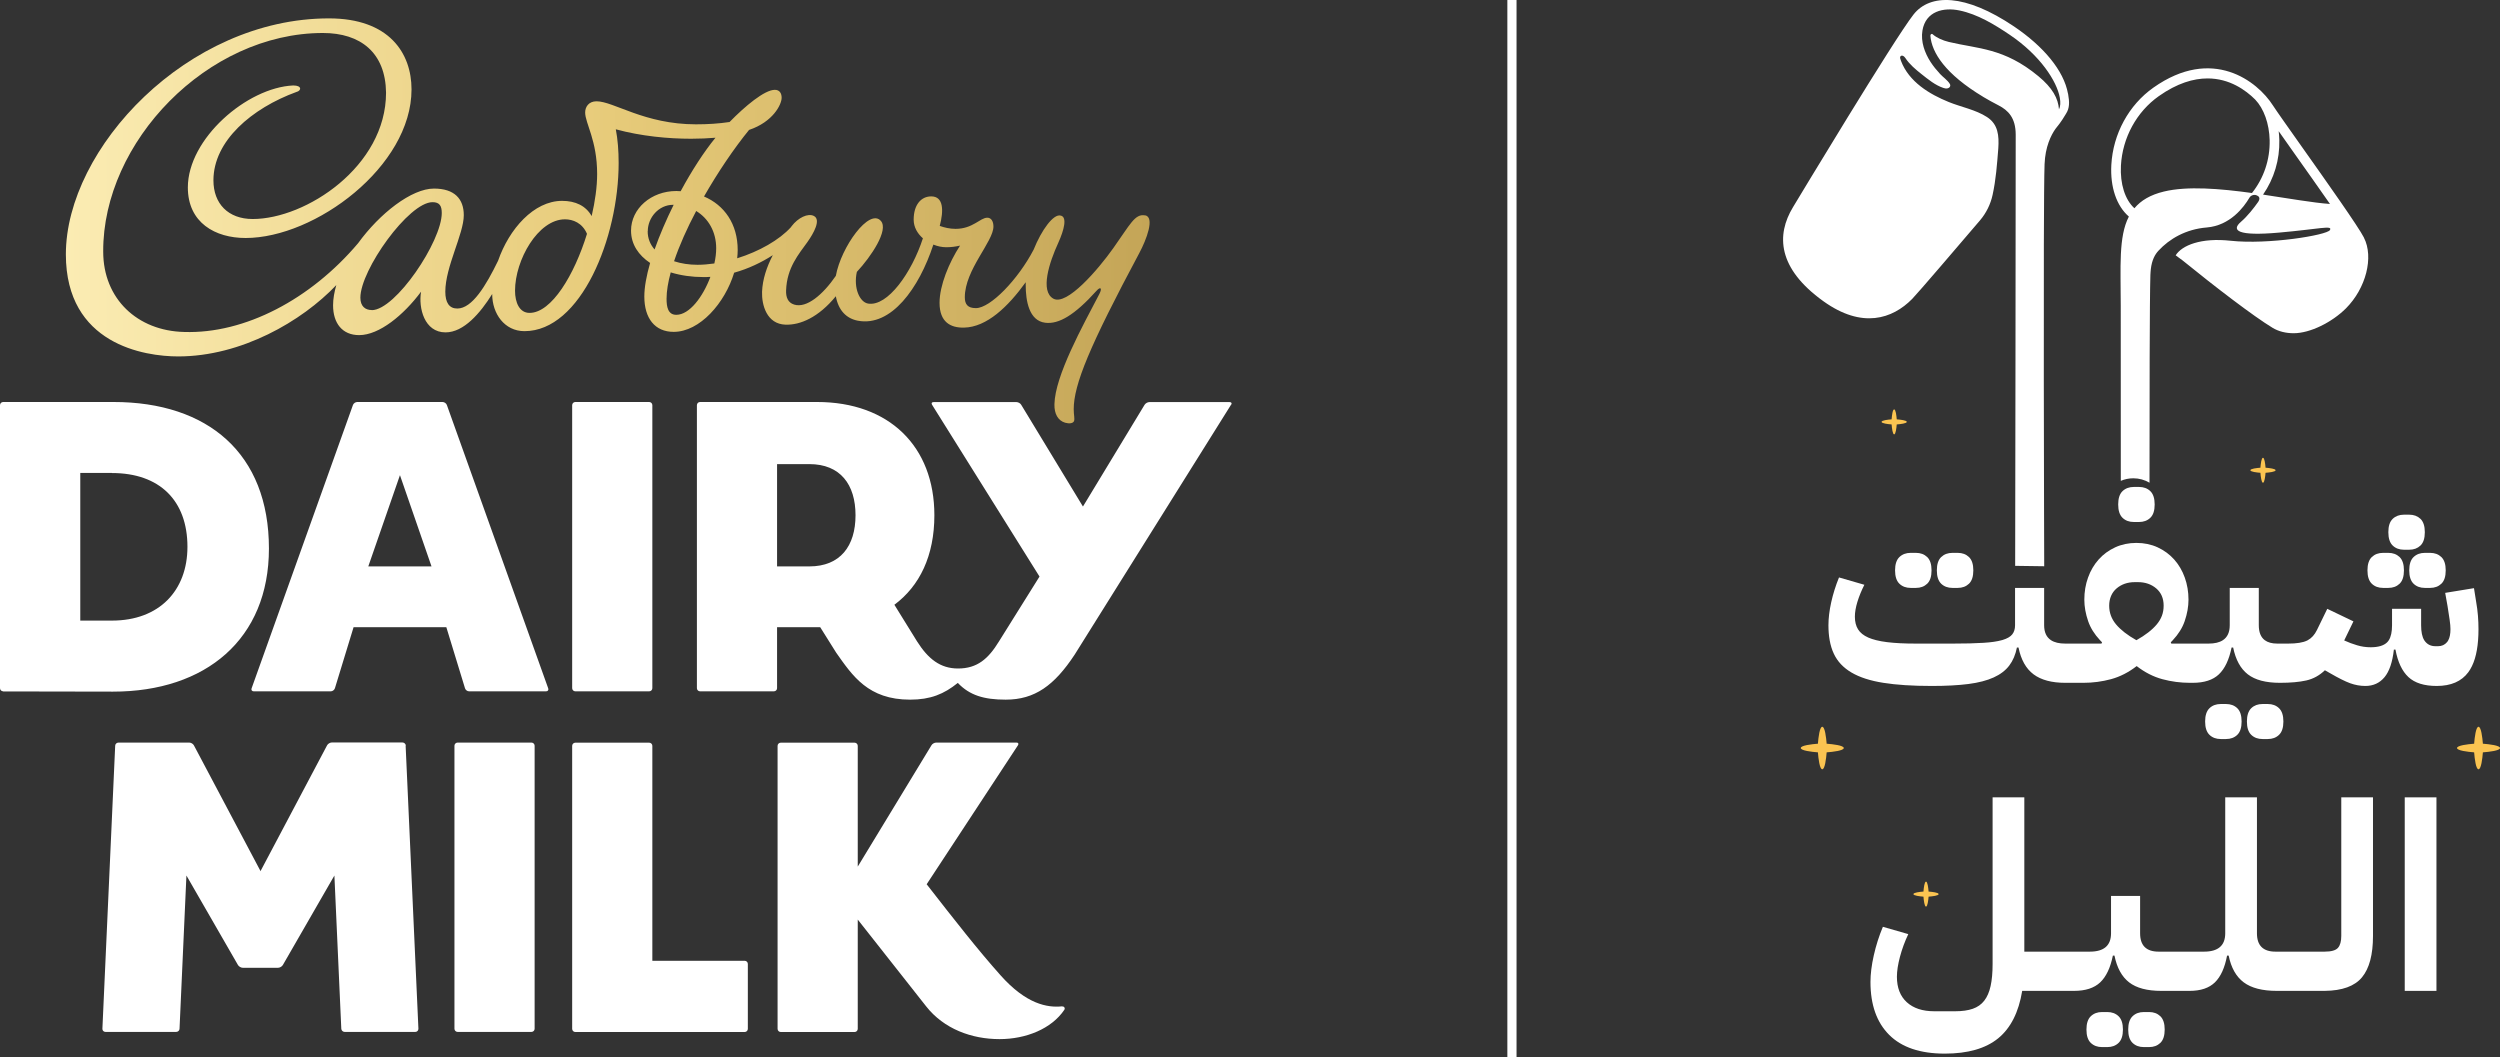 <svg width="272" height="115" viewBox="0 0 272 115" fill="none" xmlns="http://www.w3.org/2000/svg">
<rect x="0" y="0" width="272" height="115" fill="#333333" stroke="none"/>
<line x1="164.5" y1="2.18557e-08" x2="164.5" y2="115" stroke="white"/>
<path d="M44.133 81.135L45.524 111.93C45.524 112.118 45.381 112.272 45.193 112.272H37.497C37.309 112.272 37.144 112.118 37.133 111.93L36.382 95.257L30.773 104.996C30.674 105.162 30.442 105.294 30.254 105.294H26.412C26.224 105.294 25.992 105.162 25.892 104.996L20.283 95.257L19.533 111.93C19.533 112.118 19.367 112.272 19.168 112.272H11.472C11.284 112.272 11.13 112.118 11.141 111.93L12.532 81.135C12.532 80.947 12.698 80.793 12.897 80.793H20.593C20.78 80.793 21.012 80.925 21.101 81.102L28.355 94.794C28.355 94.794 28.366 94.738 28.377 94.716L35.587 81.091C35.675 80.925 35.907 80.782 36.095 80.782H43.791C43.979 80.782 44.144 80.936 44.155 81.124L44.133 81.135ZM62.595 75.217H70.633C70.821 75.217 70.975 75.062 70.975 74.875V44.08C70.975 43.892 70.821 43.737 70.633 43.737H62.595C62.407 43.737 62.252 43.892 62.252 44.08V74.875C62.252 75.062 62.407 75.217 62.595 75.217ZM0.342 75.217C0.155 75.217 0 75.062 0 74.875V44.08C0 43.892 0.155 43.737 0.342 43.737H12.345C22.624 43.737 29.26 49.335 29.26 59.681C29.26 69.541 22.381 75.25 12.289 75.25L0.353 75.228L0.342 75.217ZM12.179 51.455H8.734V67.521H12.179C17.346 67.521 20.394 64.231 20.394 59.494C20.394 54.448 17.357 51.466 12.179 51.466V51.455ZM59.426 75.217H51.034C50.846 75.217 50.648 75.073 50.593 74.886L48.561 68.239H38.469L36.437 74.886C36.382 75.062 36.183 75.217 35.996 75.217H27.604C27.416 75.217 27.306 75.073 27.372 74.897L38.403 44.057C38.469 43.881 38.679 43.737 38.866 43.737H48.152C48.34 43.737 48.55 43.881 48.616 44.057L59.647 74.897C59.713 75.073 59.602 75.217 59.415 75.217H59.426ZM43.515 51.698L40.07 61.625H46.949L43.515 51.698ZM57.825 80.793H49.786C49.599 80.793 49.444 80.947 49.444 81.135V111.93C49.444 112.118 49.599 112.272 49.786 112.272H57.825C58.013 112.272 58.167 112.118 58.167 111.93V81.135C58.167 80.947 58.013 80.793 57.825 80.793ZM81.023 104.532H70.975V81.146C70.975 80.959 70.821 80.804 70.633 80.804H62.595C62.407 80.804 62.252 80.959 62.252 81.146V111.941C62.252 112.129 62.407 112.283 62.595 112.283H81.023C81.211 112.283 81.365 112.129 81.365 111.941V104.875C81.365 104.687 81.211 104.532 81.023 104.532ZM115.55 109.49C113.96 109.656 111.652 109.258 108.848 106.1C106.397 103.351 103.901 100.16 100.821 96.207L110.758 81.08C110.857 80.925 110.791 80.793 110.604 80.793H101.859C101.671 80.793 101.428 80.925 101.34 81.091L93.323 94.286V81.146C93.323 80.959 93.169 80.804 92.981 80.804H84.943C84.755 80.804 84.601 80.959 84.601 81.146V111.941C84.601 112.129 84.755 112.283 84.943 112.283H92.981C93.169 112.283 93.323 112.129 93.323 111.941V100.049L100.765 109.49C102.698 111.952 105.723 113.056 108.749 113.056C111.641 113.056 114.402 111.93 115.793 109.876C115.915 109.7 115.793 109.479 115.561 109.501L115.55 109.49ZM133.945 44.024L116.919 71.231C114.711 74.576 112.591 76.122 109.422 76.122C107.048 76.122 105.491 75.647 104.21 74.3C102.709 75.515 101.24 76.122 99.021 76.122C94.461 76.122 92.76 73.538 90.983 71.021L89.238 68.239H84.545V74.875C84.545 75.062 84.391 75.217 84.203 75.217H76.165C75.977 75.217 75.823 75.062 75.823 74.875V44.08C75.823 43.892 75.977 43.737 76.165 43.737H88.896C96.724 43.737 101.66 48.551 101.66 56.06C101.66 60.465 100.059 63.756 97.309 65.798L99.783 69.795C100.975 71.672 102.289 72.733 104.233 72.733C106.33 72.733 107.534 71.672 108.682 69.795L113.099 62.729L101.406 44.035C101.307 43.87 101.373 43.748 101.572 43.748H110.592C110.78 43.748 111.023 43.881 111.111 44.047L117.825 55.11L124.527 44.047C124.626 43.881 124.858 43.748 125.046 43.748H133.791C133.979 43.748 134.056 43.881 133.956 44.035L133.945 44.024ZM93.081 56.06C93.081 52.714 91.424 50.495 88.057 50.495H84.545V61.625H88.057C91.424 61.625 93.081 59.405 93.081 56.06Z" fill="white"/>
<path d="M124.56 23.432C123.467 23.244 122.959 24.425 121.126 26.998C119.459 29.35 116.069 33.292 114.612 32.497C113.143 31.691 114.148 28.577 115.153 26.391C115.76 25.044 116.146 23.597 115.396 23.454C114.623 23.244 113.32 25.011 112.459 27.164C110.769 30.399 107.766 33.524 106.176 33.524C105.282 33.524 104.972 33.104 104.972 32.342C104.972 29.35 108.086 26.291 108.086 24.646C108.086 24.116 107.865 23.686 107.424 23.686C106.629 23.686 105.856 24.9 103.957 24.9C103.338 24.9 102.742 24.757 102.245 24.58C102.687 22.902 102.665 21.367 101.318 21.367C100.213 21.367 99.407 22.283 99.407 23.895C99.407 24.724 99.827 25.419 100.412 25.927C99.198 29.659 96.57 33.391 94.439 33.027C93.544 32.872 92.838 31.36 93.224 29.582C94.781 27.915 96.713 25.033 95.841 24.039C94.593 22.593 91.513 26.855 90.939 30.012C89.536 32.055 87.758 33.568 86.4 33.137C85.727 32.928 85.495 32.342 85.528 31.58C85.617 29.118 86.908 27.65 87.847 26.336C88.531 25.375 89.349 23.907 88.553 23.498C87.913 23.167 86.842 23.675 86.124 24.613C86.102 24.646 86.08 24.679 86.058 24.712C84.788 26.115 82.58 27.363 80.206 28.102C80.239 27.793 80.261 27.495 80.261 27.197C80.261 24.359 78.804 22.317 76.596 21.378C78.108 18.739 79.842 16.166 81.498 14.135C84.104 13.262 85.042 11.374 85.042 10.634C85.042 10.138 84.81 9.773 84.302 9.773C83.176 9.773 81.034 11.573 79.378 13.274C78.208 13.45 77.026 13.527 75.712 13.527C70.103 13.527 66.769 11.021 64.903 11.021C64.041 11.021 63.666 11.639 63.666 12.236C63.666 13.417 64.969 15.25 64.969 18.938C64.969 20.318 64.748 21.897 64.373 23.509C63.743 22.394 62.617 21.853 61.159 21.853C58.079 21.853 55.385 24.922 54.192 28.367C52.867 31.084 51.377 33.568 49.753 33.568C48.87 33.568 48.45 32.916 48.45 31.735C48.45 29.019 50.46 25.463 50.46 23.41C50.46 21.643 49.455 20.517 47.214 20.517C44.785 20.517 41.329 23.2 38.955 26.468C33.809 32.552 26.643 36.339 20.029 36.118C14.95 35.997 11.229 32.519 11.229 27.374C11.174 15.438 22.558 3.59 35.134 3.59C39.209 3.59 41.947 5.71 42.002 10.082C42.002 18.11 33.279 23.829 27.494 23.829C24.832 23.829 23.221 22.162 23.221 19.622C23.221 15.316 27.416 11.772 32.252 10.005C32.782 9.884 32.904 9.298 31.899 9.298C26.875 9.53 20.438 15.084 20.438 20.395C20.438 24.238 23.419 25.894 26.721 25.894C34.284 25.894 44.774 18.11 44.774 9.729C44.774 5.776 42.344 2 35.786 2C20.383 2 7.166 16.155 7.166 27.672C7.166 37.477 15.734 38.779 19.389 38.779C26.246 38.779 32.849 34.959 36.592 31.017C36.371 31.779 36.239 32.508 36.239 33.215C36.239 35.169 37.243 36.461 39.076 36.461C41.262 36.461 43.923 34.275 45.812 31.735C45.513 33.502 46.165 36.163 48.473 36.163C50.46 36.163 52.249 34.076 53.552 31.989C53.552 31.989 53.552 32 53.552 32.011C53.552 34.109 54.877 36.03 57.063 36.03C63.202 36.03 67.309 25.872 67.309 17.723C67.309 16.398 67.21 15.162 67 14.068C69.761 14.819 72.698 15.095 75.193 15.095C76.154 15.095 77.048 15.051 77.843 14.985C76.596 16.509 75.26 18.573 74.056 20.804C73.901 20.804 73.747 20.782 73.592 20.782C70.843 20.782 68.657 22.703 68.657 25.088C68.657 26.601 69.485 27.771 70.732 28.61C70.335 29.99 70.103 31.249 70.103 32.265C70.103 34.628 71.251 36.107 73.294 36.107C76.143 36.107 78.881 32.961 79.875 29.67C81.465 29.229 82.9 28.522 84.082 27.76C83.419 29.041 82.966 30.377 82.911 31.757C82.867 33.181 83.419 35.257 85.462 35.324C87.063 35.379 89.05 34.539 90.939 32.232C91.226 33.811 92.12 34.661 93.335 34.893C96.956 35.577 99.993 31.371 101.549 26.612C102.013 26.799 102.499 26.899 102.952 26.899C103.482 26.899 103.979 26.832 104.453 26.722C103.25 28.566 102.223 31.061 102.223 32.95C102.223 35.069 103.449 35.677 104.884 35.644C107.368 35.599 109.687 33.358 111.597 30.708C111.597 30.808 111.597 30.907 111.597 31.006C111.597 32.718 111.951 34.893 113.717 35.114C115.186 35.301 116.908 34.297 119.304 31.636C119.735 31.15 119.945 31.337 119.614 31.978C117.77 35.511 114.788 40.877 114.722 43.991C114.7 45.029 115.109 45.758 115.881 45.99C116.334 46.122 116.754 46.067 116.853 45.813C116.952 45.57 116.82 45.139 116.82 44.532C116.82 41.838 118.542 37.664 123.964 27.517C124.726 26.093 125.686 23.608 124.571 23.421L124.56 23.432ZM40.445 33.733C39.739 33.733 39.209 33.325 39.209 32.386C39.209 29.372 44.465 21.996 47.059 21.996C47.832 21.996 48.064 22.405 48.064 23.178C48.064 26.247 43.04 33.745 40.445 33.745V33.733ZM57.615 34.043C56.522 34.043 56.036 32.928 56.036 31.625C56.036 28.29 58.542 23.862 61.468 23.862C62.33 23.862 63.357 24.249 63.864 25.441C62.484 29.913 60.011 34.043 57.615 34.043ZM77.921 27.009C77.921 27.528 77.854 28.091 77.722 28.665C77.092 28.754 76.485 28.809 75.889 28.809C74.983 28.809 74.111 28.677 73.338 28.422C73.912 26.711 74.751 24.834 75.745 22.957C77.07 23.763 77.921 25.209 77.921 27.009ZM70.478 25.154C70.478 23.675 71.671 22.283 73.228 22.283C73.25 22.283 73.272 22.283 73.294 22.283C72.488 23.907 71.77 25.574 71.218 27.142C70.743 26.601 70.467 25.938 70.467 25.154H70.478ZM73.581 34.252C72.665 34.252 72.521 33.369 72.521 32.508C72.521 31.669 72.687 30.697 72.974 29.637C74.089 29.979 75.315 30.145 76.507 30.145C76.772 30.145 77.037 30.145 77.291 30.123C76.485 32.287 75.016 34.252 73.581 34.252Z" fill="url(#paint0_linear_120_1756)"/>
<path d="M224.995 10.181C224.542 7.665 222.312 5.029 219.127 2.88C213.795 -0.714 209.98 -0.702 208.19 1.581C206.065 4.283 195.525 21.8 195.075 22.545C193.248 25.559 193.385 29.186 198.383 32.772C202.6 35.801 205.901 34.7 208.046 32.521C208.638 31.921 213.389 26.363 215.426 23.974C216.103 23.178 216.569 22.229 216.793 21.211C217.164 19.503 217.272 17.929 217.414 16.159C217.51 14.748 217.395 13.516 216.18 12.731C214.952 11.935 213.361 11.644 212.012 11.095C209.929 10.248 207.693 8.909 206.828 6.624C206.797 6.548 206.758 6.423 206.737 6.338C206.674 6.042 207.017 5.888 207.304 6.315C207.763 7.009 208.424 7.559 209.061 8.064C209.784 8.634 210.545 9.267 211.424 9.562C211.564 9.608 211.711 9.645 211.858 9.62C212.101 9.581 212.281 9.366 212.138 9.128C211.896 8.722 211.399 8.394 211.079 8.046C210.703 7.639 210.349 7.21 210.043 6.737C209.418 5.77 208.958 4.535 209.161 3.323C209.511 1.216 211.464 0.777 213.181 1.137C215.165 1.548 216.989 2.661 218.651 3.78C221.973 6.019 223.784 8.833 224.108 10.628C224.204 11.159 224.171 11.595 224.017 11.898C223.929 10.702 223.32 9.567 221.766 8.283C218.032 5.197 215.209 5.324 212.038 4.565C211.34 4.399 210.682 4.092 210.269 3.725C210.16 3.628 210.015 3.739 210.027 3.896C210.174 5.728 211.644 8.055 215.767 10.534C215.774 10.538 215.781 10.541 215.785 10.548C216.296 10.852 216.847 11.159 217.442 11.464C218.494 12.006 219.302 12.819 219.309 14.638C219.323 17.241 219.25 61.564 219.25 61.564L222.41 61.608C222.41 61.608 222.281 22.356 222.449 17.871C222.519 15.969 223.154 14.698 223.63 14.028C224.351 13.151 224.594 12.669 224.783 12.373C225.177 11.766 225.172 11.12 225.004 10.181M257.2 25.855C256.579 24.641 253.2 19.868 250.484 16.032C248.982 13.908 247.684 12.076 247.295 11.473C245.603 8.823 240.705 5.006 234.293 9.532C231.61 11.422 229.897 14.566 229.713 17.941C229.582 20.348 230.275 22.402 231.619 23.561C231.619 23.561 231.619 23.563 231.619 23.565C230.483 25.76 230.737 29.054 230.737 33.243C230.737 39.422 230.742 44.897 230.744 52.317C231.164 52.135 231.622 52.038 232.105 52.038C232.749 52.038 233.351 52.214 233.866 52.52C233.866 43.937 233.878 32.606 233.962 29.922C233.967 29.816 233.974 29.719 233.981 29.624H233.976C233.976 29.624 233.981 29.601 233.981 29.592C233.985 29.571 233.985 29.548 233.988 29.523C233.992 29.446 233.999 29.366 234.009 29.289C234.123 28.285 234.464 27.683 234.839 27.279C236.029 25.989 237.817 24.934 240.094 24.749C242.642 24.542 244.138 22.529 244.721 21.537C244.875 21.253 245.218 21.144 245.489 21.239C245.736 21.322 245.981 21.516 245.694 21.959C245.239 22.61 244.523 23.526 243.823 24.126C242.705 25.086 243.482 25.705 247.925 25.31C252.365 24.92 253.816 24.477 253.497 25.031C253.182 25.587 246.767 26.637 242.696 26.194C239.466 25.841 237.392 26.693 236.713 27.78C237.14 28.103 237.408 28.297 237.474 28.341C240.939 31.159 245.176 34.409 247.26 35.669C247.918 36.066 248.706 36.255 249.553 36.255C251.338 36.258 253.716 35.069 255.235 33.555C257.421 31.367 258.285 27.985 257.197 25.862M245.01 20.999C241.548 20.523 237.985 20.221 235.432 20.84C233.957 21.195 232.933 21.811 232.224 22.658C231.199 21.73 230.651 19.997 230.758 18.012C230.924 14.984 232.464 12.163 234.874 10.462C236.883 9.045 238.659 8.533 240.185 8.533C242.574 8.533 244.331 9.802 245.36 10.827C246.308 11.815 246.896 13.456 246.938 15.258C246.984 17.363 246.305 19.376 245.013 21.003M246.221 21.174C247.418 19.443 248.041 17.382 247.99 15.233C247.983 14.905 247.957 14.587 247.92 14.271C248.424 14.991 249.014 15.824 249.64 16.71C250.853 18.418 252.274 20.429 253.501 22.192C251.637 22.06 248.989 21.585 246.221 21.174Z" fill="white"/>
<path d="M230.975 112.017C230.975 112.682 230.816 113.164 230.499 113.469C230.184 113.771 229.776 113.923 229.276 113.923H228.702C228.203 113.923 227.797 113.771 227.48 113.469C227.162 113.164 227.006 112.682 227.006 112.017C227.006 111.352 227.162 110.87 227.48 110.565C227.797 110.263 228.203 110.11 228.702 110.11H229.276C229.776 110.11 230.184 110.263 230.499 110.565C230.816 110.87 230.975 111.352 230.975 112.017Z" fill="white"/>
<path d="M235.518 112.017C235.518 112.682 235.359 113.164 235.044 113.469C234.727 113.771 234.321 113.923 233.821 113.923H233.245C232.748 113.923 232.34 113.771 232.025 113.469C231.707 113.164 231.549 112.682 231.549 112.017C231.549 111.352 231.707 110.87 232.025 110.565C232.34 110.263 232.748 110.11 233.245 110.11H233.821C234.321 110.11 234.727 110.263 235.044 110.565C235.359 110.87 235.518 111.352 235.518 112.017Z" fill="white"/>
<path d="M258.182 86.752V101.831C258.182 103.862 257.785 105.36 256.989 106.327C256.194 107.294 254.836 107.788 252.92 107.807H247.714C246.142 107.807 244.942 107.497 244.119 106.881C243.293 106.265 242.747 105.293 242.478 103.966H242.306C242.056 105.293 241.615 106.265 240.983 106.881C240.665 107.19 240.278 107.421 239.818 107.576C239.359 107.73 238.827 107.807 238.222 107.807H235.145C233.609 107.807 232.445 107.497 231.649 106.881C230.854 106.265 230.322 105.293 230.053 103.966H229.881C229.612 105.293 229.153 106.265 228.502 106.881C228.175 107.19 227.774 107.421 227.3 107.576C226.824 107.73 226.276 107.807 225.653 107.807H220.015C219.633 110.14 218.76 111.86 217.4 112.97C216.037 114.08 214.1 114.634 211.59 114.634C208.923 114.634 206.909 113.955 205.549 112.6C204.186 111.243 203.507 109.323 203.507 106.839C203.507 105.985 203.626 105.023 203.866 103.952C204.107 102.879 204.436 101.84 204.858 100.836L207.621 101.632C207.236 102.447 206.935 103.273 206.713 104.107C206.494 104.942 206.384 105.662 206.384 106.269C206.384 107.465 206.743 108.388 207.462 109.044C208.181 109.697 209.172 110.025 210.439 110.025H212.74C213.487 110.025 214.119 109.935 214.637 109.755C215.155 109.575 215.573 109.281 215.888 108.873C216.205 108.464 216.436 107.933 216.578 107.28C216.723 106.625 216.795 105.824 216.795 104.875V86.752H220.246V103.539H227.379C228.912 103.539 229.68 102.874 229.68 101.547V97.478H232.844V101.547C232.844 102.874 233.514 103.539 234.858 103.539H239.804C241.337 103.539 242.105 102.874 242.105 101.547V86.752H245.556V101.547C245.556 102.874 246.228 103.539 247.57 103.539H252.92C253.648 103.539 254.131 103.4 254.371 103.126C254.612 102.851 254.731 102.419 254.731 101.831V86.752H258.182Z" fill="white"/>
<path d="M265.086 86.752H261.635V107.807H265.086V86.752Z" fill="white"/>
<path d="M259.276 63.964H259.852C260.352 63.964 260.758 63.812 261.075 63.51C261.392 63.207 261.549 62.723 261.549 62.058C261.549 61.393 261.39 60.911 261.075 60.606C260.758 60.304 260.352 60.151 259.852 60.151H259.276C258.777 60.151 258.371 60.304 258.053 60.606C257.736 60.911 257.58 61.393 257.58 62.058C257.58 62.723 257.738 63.205 258.053 63.51C258.371 63.814 258.777 63.964 259.276 63.964Z" fill="white"/>
<path d="M232.155 56.793H232.732C233.231 56.793 233.637 56.641 233.954 56.338C234.272 56.036 234.428 55.551 234.428 54.886C234.428 54.222 234.269 53.739 233.954 53.435C233.637 53.132 233.231 52.98 232.732 52.98H232.155C231.656 52.98 231.25 53.132 230.933 53.435C230.615 53.739 230.459 54.222 230.459 54.886C230.459 55.551 230.618 56.034 230.933 56.338C231.25 56.643 231.656 56.793 232.155 56.793Z" fill="white"/>
<path d="M262.599 60.606C262.281 60.911 262.125 61.393 262.125 62.058C262.125 62.723 262.284 63.205 262.599 63.51C262.916 63.814 263.322 63.964 263.821 63.964H264.398C264.897 63.964 265.303 63.812 265.62 63.51C265.938 63.207 266.094 62.723 266.094 62.058C266.094 61.393 265.935 60.911 265.62 60.606C265.303 60.304 264.897 60.151 264.398 60.151H263.821C263.322 60.151 262.916 60.304 262.599 60.606Z" fill="white"/>
<path d="M261.548 59.81H262.125C262.624 59.81 263.03 59.657 263.347 59.355C263.665 59.053 263.821 58.568 263.821 57.903C263.821 57.238 263.662 56.756 263.347 56.451C263.03 56.149 262.624 55.997 262.125 55.997H261.548C261.049 55.997 260.643 56.149 260.326 56.451C260.008 56.756 259.852 57.238 259.852 57.903C259.852 58.568 260.011 59.05 260.326 59.355C260.643 59.66 261.049 59.81 261.548 59.81Z" fill="white"/>
<path d="M269.601 66.993C269.564 66.51 269.496 65.993 269.4 65.444L269.169 63.992L266.036 64.504L266.295 65.956C266.39 66.543 266.467 67.041 266.523 67.45C266.582 67.856 266.61 68.193 266.61 68.458C266.61 68.966 266.533 69.365 266.376 69.654C266.337 69.732 266.29 69.804 266.236 69.866C265.987 70.162 265.66 70.307 265.259 70.307H264.972C264.491 70.307 264.113 70.127 263.835 69.767C263.807 69.732 263.782 69.693 263.756 69.654C263.53 69.291 263.418 68.749 263.418 68.031V66.24H260.254V68.031C260.254 68.747 260.137 69.287 259.904 69.654C259.845 69.746 259.78 69.827 259.708 69.896C259.344 70.247 258.749 70.422 257.925 70.422C257.426 70.422 256.936 70.351 256.457 70.208C255.977 70.067 255.508 69.892 255.048 69.681L255.062 69.654L256.054 67.604L253.207 66.24L252.085 68.544C251.833 69.063 251.499 69.432 251.084 69.654C251.058 69.67 251.032 69.684 251.007 69.695C250.556 69.915 249.87 70.023 248.951 70.023H247.77C247.194 70.023 246.739 69.901 246.41 69.654C245.974 69.328 245.757 68.788 245.757 68.031V63.964H242.595V68.031C242.595 68.788 242.345 69.328 241.848 69.654C241.473 69.901 240.952 70.023 240.292 70.023H236.237L236.181 69.882C236.258 69.806 236.33 69.73 236.4 69.654C237.011 69.001 237.441 68.313 237.69 67.59C237.968 66.785 238.108 66.002 238.108 65.243C238.108 64.391 237.973 63.588 237.704 62.84C237.436 62.09 237.053 61.437 236.554 60.876C236.055 60.318 235.457 59.877 234.757 59.553C234.057 59.23 233.285 59.069 232.44 59.069C231.596 59.069 230.826 59.23 230.126 59.553C229.426 59.877 228.826 60.318 228.329 60.876C227.83 61.437 227.447 62.09 227.179 62.84C226.908 63.588 226.775 64.391 226.775 65.243C226.775 66.002 226.915 66.785 227.193 67.59C227.442 68.313 227.872 69.001 228.481 69.654C228.553 69.73 228.625 69.806 228.702 69.882L228.644 70.023H224.705C224.045 70.023 223.525 69.901 223.149 69.654C222.652 69.328 222.402 68.788 222.402 68.031V63.964H219.238V68.031C219.238 68.43 219.138 68.758 218.937 69.014C218.737 69.271 218.387 69.474 217.887 69.626C217.855 69.635 217.82 69.647 217.785 69.654C217.295 69.79 216.641 69.887 215.818 69.938C214.936 69.995 213.823 70.023 212.481 70.023H208.454C207.208 70.023 206.162 69.972 205.318 69.866C204.881 69.813 204.489 69.742 204.139 69.654C203.813 69.573 203.526 69.478 203.276 69.37C202.758 69.141 202.385 68.844 202.156 68.472C201.925 68.103 201.811 67.644 201.811 67.094C201.811 66.619 201.902 66.083 202.084 65.485C202.266 64.888 202.52 64.267 202.844 63.623L200.084 62.826C199.72 63.717 199.438 64.618 199.235 65.529C199.034 66.439 198.934 67.274 198.934 68.031C198.934 68.62 198.978 69.158 199.067 69.654C199.165 70.201 199.316 70.695 199.524 71.133C199.916 71.969 200.553 72.645 201.435 73.167C202.317 73.688 203.472 74.065 204.902 74.291C206.33 74.519 208.09 74.632 210.18 74.632C211.732 74.632 213.06 74.561 214.163 74.42C215.265 74.277 216.182 74.039 216.91 73.707C217.638 73.377 218.205 72.945 218.606 72.414C219.01 71.883 219.287 71.228 219.441 70.45H219.614C219.882 71.777 220.428 72.751 221.252 73.368C222.078 73.984 223.228 74.291 224.705 74.291H226.661C227.697 74.291 228.702 74.159 229.68 73.894C230.658 73.628 231.589 73.153 232.471 72.47C233.353 73.153 234.281 73.628 235.259 73.894C236.237 74.159 237.245 74.291 238.281 74.291H238.568C239.191 74.291 239.739 74.215 240.215 74.06C240.689 73.908 241.09 73.677 241.414 73.368C242.065 72.751 242.527 71.777 242.796 70.45H242.968C243.237 71.777 243.769 72.751 244.564 73.368C245.36 73.984 246.524 74.291 248.06 74.291C249.21 74.291 250.162 74.205 250.92 74.035C251.679 73.864 252.353 73.495 252.948 72.924L253.552 73.266C254.434 73.778 255.148 74.134 255.694 74.335C256.243 74.533 256.793 74.632 257.349 74.632C258.212 74.632 258.907 74.314 259.435 73.679C259.962 73.044 260.3 72.043 260.454 70.679H260.627C260.877 72.024 261.346 73.021 262.036 73.665C262.727 74.309 263.754 74.632 265.114 74.632C266.668 74.632 267.814 74.134 268.551 73.139C269.144 72.341 269.498 71.18 269.615 69.654C269.645 69.278 269.659 68.878 269.659 68.458C269.659 67.967 269.641 67.477 269.601 66.993ZM230.226 67.932C229.727 67.334 229.479 66.658 229.479 65.898C229.479 65.139 229.748 64.477 230.284 64.02C230.821 63.565 231.481 63.337 232.268 63.337H232.613C233.399 63.337 234.062 63.565 234.599 64.02C235.135 64.477 235.404 65.102 235.404 65.898C235.404 66.695 235.154 67.334 234.657 67.932C234.158 68.53 233.418 69.105 232.44 69.654C231.463 69.105 230.725 68.53 230.226 67.932Z" fill="white"/>
<path d="M248.433 78.501C248.433 79.166 248.274 79.65 247.957 79.953C247.642 80.257 247.234 80.407 246.737 80.407H246.16C245.661 80.407 245.255 80.257 244.938 79.953C244.623 79.65 244.464 79.166 244.464 78.501C244.464 77.836 244.623 77.354 244.938 77.051C245.255 76.747 245.661 76.597 246.16 76.597H246.737C247.234 76.597 247.642 76.747 247.957 77.051C248.274 77.354 248.433 77.838 248.433 78.501Z" fill="white"/>
<path d="M243.887 78.501C243.887 79.166 243.729 79.65 243.414 79.953C243.096 80.257 242.69 80.407 242.191 80.407H241.615C241.118 80.407 240.709 80.257 240.394 79.953C240.077 79.65 239.918 79.166 239.918 78.501C239.918 77.836 240.077 77.354 240.394 77.051C240.709 76.747 241.118 76.597 241.615 76.597H242.191C242.69 76.597 243.096 76.747 243.414 77.051C243.729 77.354 243.887 77.838 243.887 78.501Z" fill="white"/>
<path d="M207.879 63.964H208.456C208.955 63.964 209.361 63.812 209.678 63.51C209.996 63.207 210.152 62.723 210.152 62.058C210.152 61.393 209.993 60.911 209.678 60.606C209.361 60.304 208.955 60.151 208.456 60.151H207.879C207.38 60.151 206.974 60.304 206.657 60.606C206.339 60.911 206.183 61.393 206.183 62.058C206.183 62.723 206.342 63.205 206.657 63.51C206.974 63.814 207.38 63.964 207.879 63.964Z" fill="white"/>
<path d="M212.425 63.964H213.001C213.501 63.964 213.907 63.812 214.224 63.51C214.541 63.207 214.698 62.723 214.698 62.058C214.698 61.393 214.539 60.911 214.224 60.606C213.907 60.304 213.501 60.151 213.001 60.151H212.425C211.926 60.151 211.52 60.304 211.202 60.606C210.885 60.911 210.729 61.393 210.729 62.058C210.729 62.723 210.887 63.205 211.202 63.51C211.52 63.814 211.926 63.964 212.425 63.964Z" fill="white"/>
<path d="M204.713 45.901C204.713 46.065 205.399 46.148 205.808 46.178C205.838 46.58 205.92 47.261 206.085 47.261C206.251 47.261 206.333 46.582 206.365 46.178C206.771 46.148 207.46 46.067 207.46 45.901C207.46 45.735 206.771 45.656 206.365 45.624C206.335 45.222 206.253 44.541 206.085 44.541C205.917 44.541 205.838 45.222 205.808 45.624C205.402 45.654 204.713 45.735 204.713 45.901Z" fill="#FBC451"/>
<path d="M244.84 51.163C244.84 51.327 245.526 51.41 245.934 51.44C245.965 51.842 246.046 52.523 246.212 52.523C246.378 52.523 246.459 51.844 246.492 51.44C246.898 51.41 247.586 51.329 247.586 51.163C247.586 50.997 246.898 50.919 246.492 50.886C246.462 50.485 246.38 49.804 246.212 49.804C246.044 49.804 245.965 50.485 245.934 50.886C245.528 50.916 244.84 50.997 244.84 51.163Z" fill="#FBC451"/>
<path d="M208.178 97.279C208.178 97.443 208.864 97.526 209.273 97.556C209.303 97.958 209.385 98.639 209.55 98.639C209.716 98.639 209.798 97.96 209.83 97.556C210.236 97.526 210.925 97.446 210.925 97.279C210.925 97.113 210.236 97.035 209.83 97.002C209.8 96.601 209.718 95.92 209.55 95.92C209.382 95.92 209.303 96.601 209.273 97.002C208.867 97.032 208.178 97.113 208.178 97.279Z" fill="#FBC451"/>
<path d="M195.926 81.385C195.926 81.665 197.095 81.803 197.788 81.856C197.842 82.54 197.98 83.698 198.264 83.698C198.549 83.698 198.687 82.542 198.74 81.856C199.431 81.806 200.602 81.667 200.602 81.385C200.602 81.104 199.431 80.968 198.74 80.915C198.687 80.229 198.549 79.073 198.264 79.073C197.98 79.073 197.842 80.229 197.788 80.915C197.098 80.968 195.926 81.104 195.926 81.385Z" fill="#FBC451"/>
<path d="M267.324 81.385C267.324 81.665 268.493 81.803 269.186 81.856C269.24 82.54 269.378 83.698 269.662 83.698C269.947 83.698 270.085 82.542 270.138 81.856C270.829 81.806 272 81.667 272 81.385C272 81.104 270.829 80.968 270.138 80.915C270.085 80.229 269.947 79.073 269.662 79.073C269.378 79.073 269.24 80.229 269.186 80.915C268.496 80.968 267.324 81.104 267.324 81.385Z" fill="#FBC451"/>
<defs>
<linearGradient id="paint0_linear_120_1756" x1="7.166" y1="24.039" x2="125.068" y2="24.039" gradientUnits="userSpaceOnUse">
<stop stop-color="#FBECB3"/>
<stop offset="0.5" stop-color="#E7CB7A"/>
<stop offset="1" stop-color="#C4A557"/>
</linearGradient>
</defs>
</svg>
